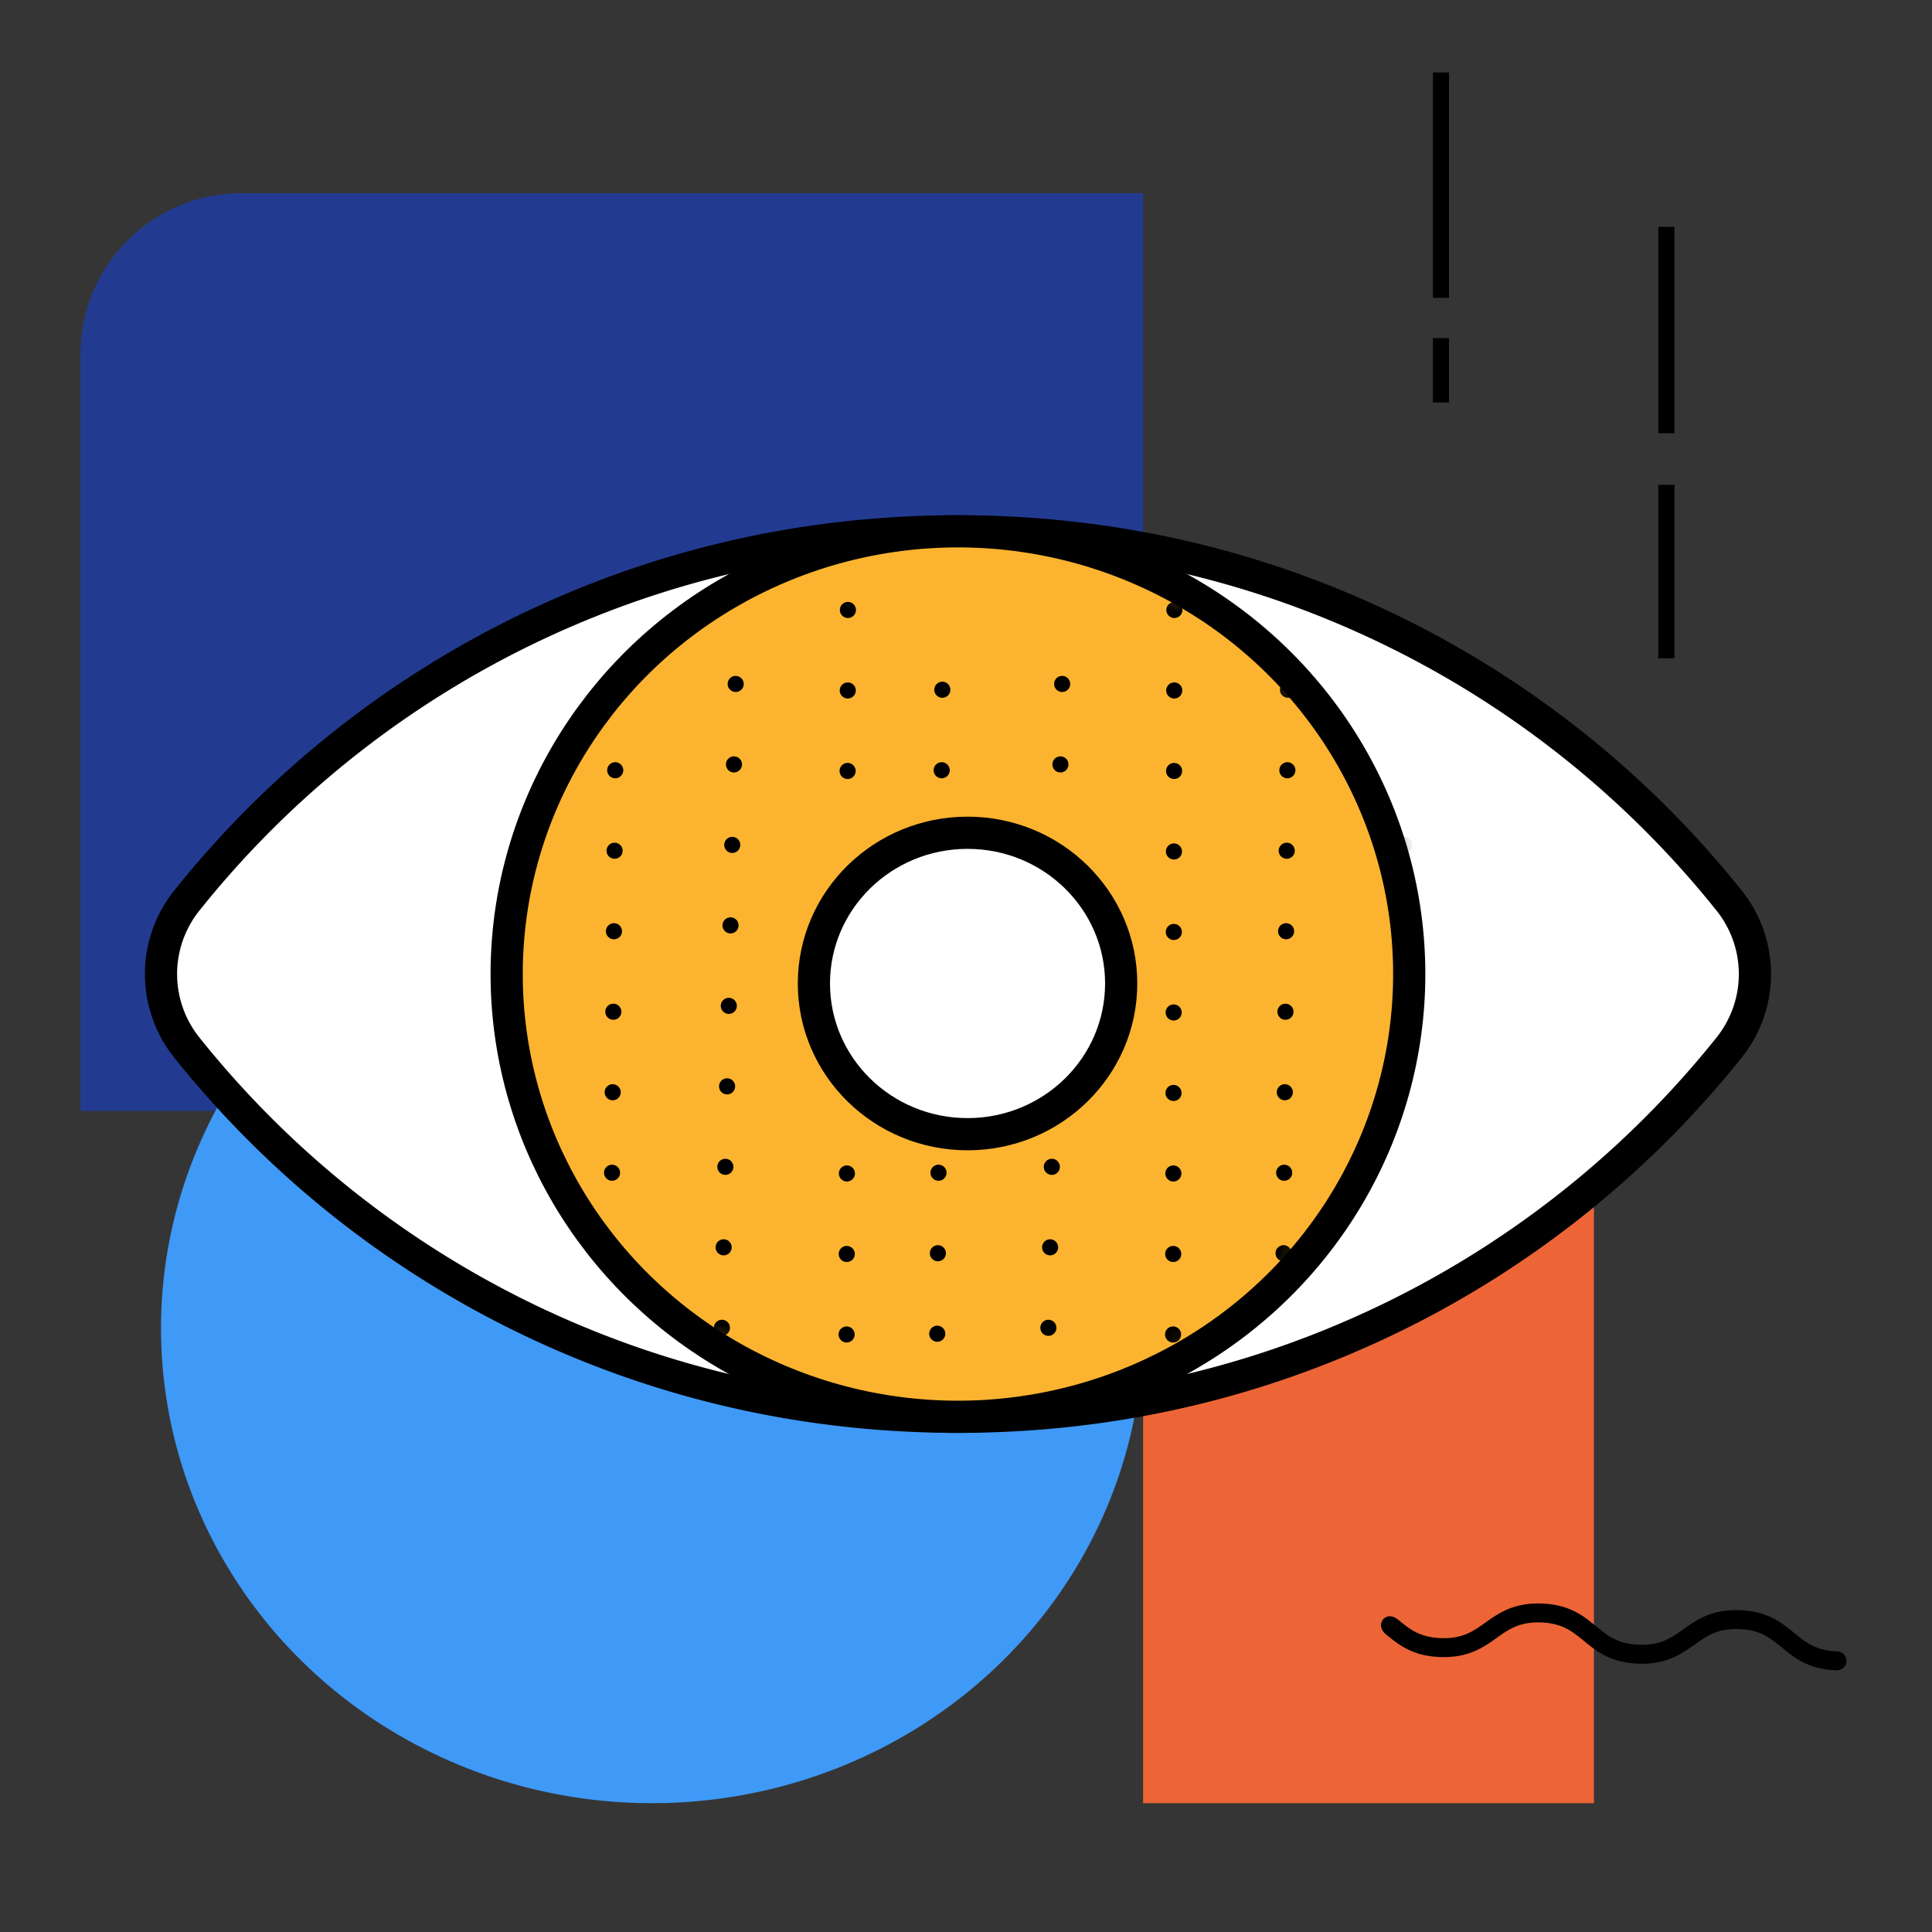 <svg xmlns="http://www.w3.org/2000/svg" xmlns:xlink="http://www.w3.org/1999/xlink" width="84" height="84"><rect width="100%" height="100%" fill="#333333" stroke="none"/><defs><ellipse id="a" cx="34.65" cy="19.25" rx="19.621" ry="19.25"/></defs><g fill="none" fill-rule="evenodd"><path fill="#FFF" fill-opacity=".01" d="M0 0h84v84H0z"/><g transform="translate(3.5 3.5)"><path fill="#223B91" d="M7 4.9h39.2v32.9a7 7 0 01-7 7H0V11.9a7 7 0 017-7z"/><path stroke="#000" stroke-linecap="square" stroke-width=".7" d="M59.15 0v9.1"/><path fill="#ED6536" d="M46.2 35.7h19.6v39.2H46.2z"/><ellipse cx="24.85" cy="54.25" fill="#3F99F7" rx="21.35" ry="20.65"/><path stroke="#000" stroke-linecap="square" stroke-width=".7" d="M68.95 6.714v8.272"/><path stroke="#000" stroke-width=".7" d="M59.15 14v-2.8"/><path stroke="#000" stroke-linecap="square" stroke-width=".7" d="M68.95 17.928v6.844"/><path fill="#000" fill-rule="nonzero" d="M56.754 67.555c.542.446 1.156.95 2.374.991 1.22.04 1.868-.422 2.441-.83.531-.378.99-.705 1.924-.674.934.031 1.368.388 1.871.801.542.446 1.156.95 2.375.991 1.218.04 1.868-.421 2.44-.83.532-.378.991-.705 1.925-.674.934.032 1.368.388 1.87.802.543.445 1.157.95 2.376.99.23.008.423-.17.431-.397a.413.413 0 00-.401-.426c-.934-.032-1.369-.389-1.872-.802-.541-.445-1.155-.95-2.374-.99-1.219-.041-1.868.42-2.441.829-.531.379-.99.706-1.924.674-.934-.031-1.368-.388-1.871-.801-.542-.445-1.156-.95-2.375-.991-1.219-.04-1.868.422-2.44.83-.532.378-.99.705-1.925.674-.933-.031-1.368-.388-1.87-.801-.542-.446-1.037.22-.534.634z"/><g transform="translate(3.5 19.6)"><path fill="#FFF" fill-rule="nonzero" stroke="#000" stroke-width="1.4" d="M68.176 16.052A42.726 42.726 0 0053.607 4.361C47.85 1.542 41.653.08 35.186.004a40.063 40.063 0 00-1.072 0C27.647.08 21.451 1.542 15.692 4.36A42.726 42.726 0 001.124 16.052a5.112 5.112 0 000 6.396 42.726 42.726 0 0014.568 11.691c5.76 2.819 11.955 4.28 18.422 4.357.178.005.894.005 1.072 0 6.467-.076 12.663-1.538 18.421-4.357a42.726 42.726 0 0014.57-11.691 5.112 5.112 0 000-6.396z"/><mask id="b" fill="#fff"><use xlink:href="#a"/></mask><use fill="#FCB430" stroke="#000" stroke-width="1.4" xlink:href="#a"/><g stroke="#000" stroke-dasharray="0,3.5" stroke-linecap="round" stroke-linejoin="round" stroke-width=".7" mask="url(#b)"><path d="M29.809 34.92L29.87.82M19.556 34.888l.234-29.693m4.598 29.435l.658-30.774"/></g><g stroke="#000" stroke-dasharray="0,3.5" stroke-linecap="round" stroke-linejoin="round" stroke-width=".7" mask="url(#b)"><path d="M44.003 34.92l.062-34.1M33.75 34.888l.234-29.693m4.598 29.435l.658-30.774"/></g><g stroke="#000" stroke-dasharray="0,3.5" stroke-linecap="round" stroke-linejoin="round" stroke-width=".7" mask="url(#b)"><path d="M59.031 34.92l.063-34.1M48.779 34.888l.234-29.693m4.598 29.435l.658-30.774"/></g><ellipse cx="34.65" cy="19.25" fill="#FCB430" mask="url(#b)" rx="7.932" ry="7.782"/><ellipse cx="35.067" cy="19.66" fill="#FFF" mask="url(#b)" rx="6.68" ry="6.553"/><ellipse cx="35.067" cy="19.66" stroke="#000" stroke-width="1.4" mask="url(#b)" rx="6.68" ry="6.553"/></g></g></g></svg>
